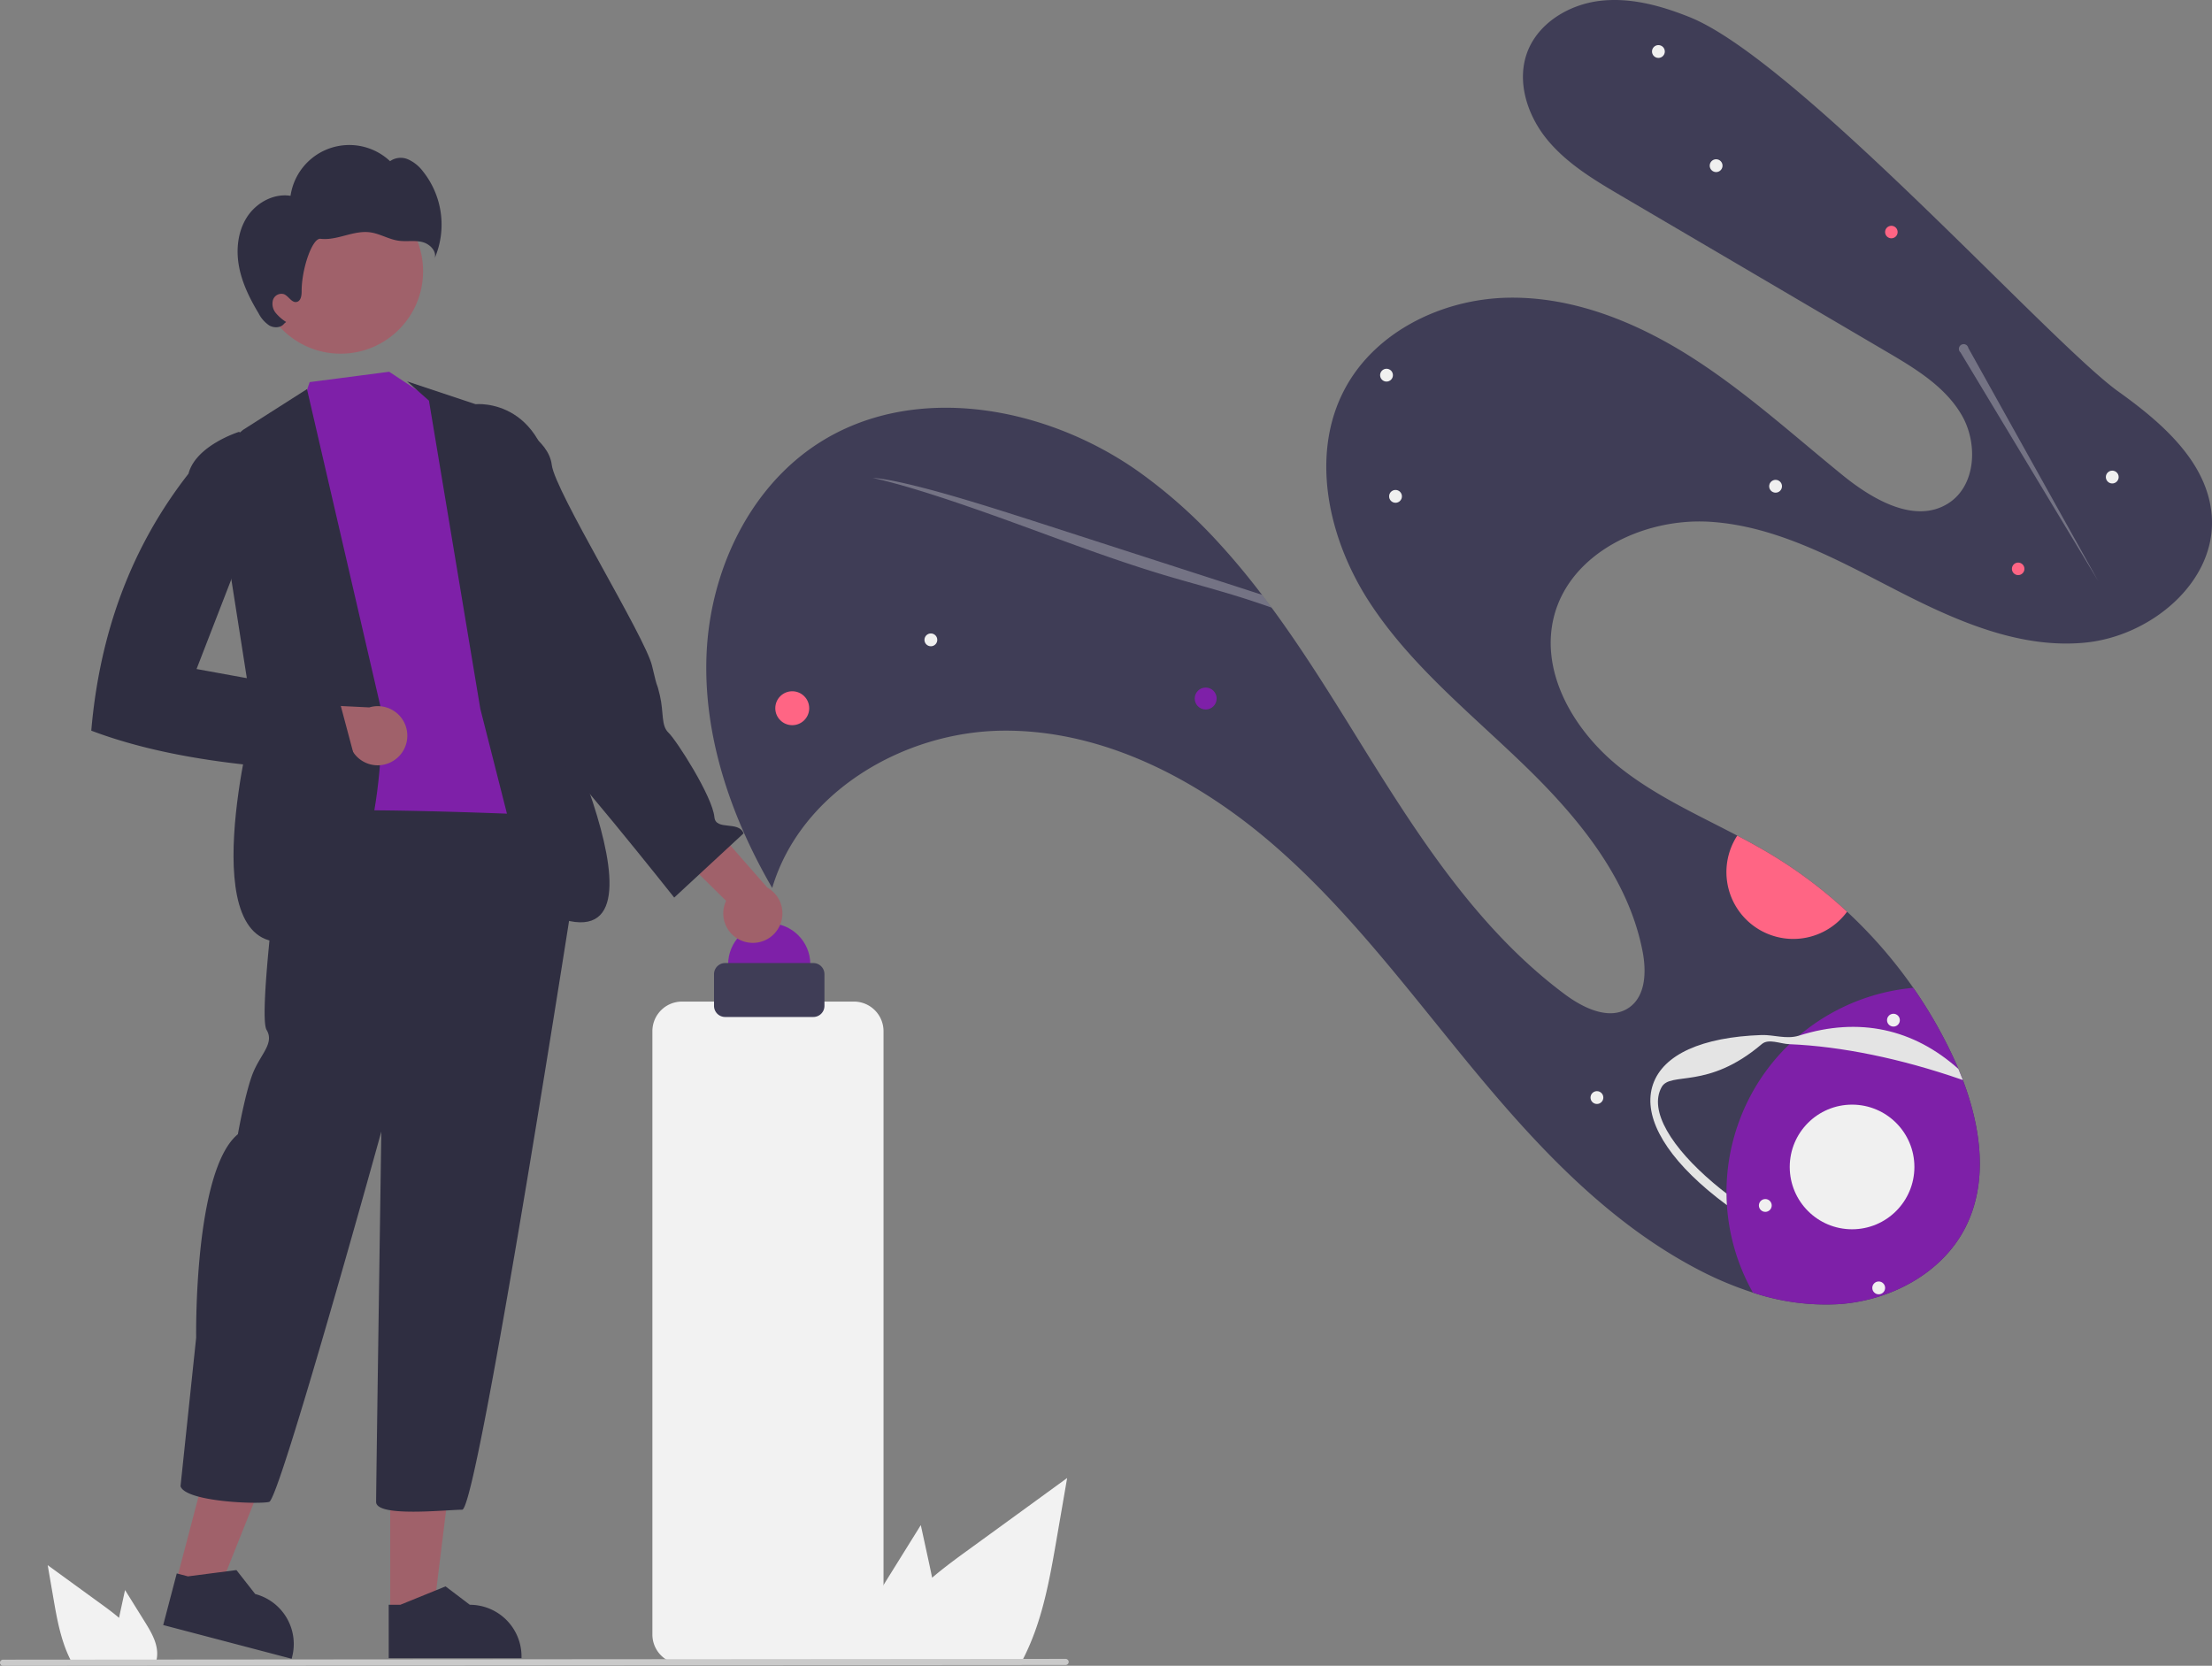 <svg xmlns="http://www.w3.org/2000/svg" data-name="Layer 1" width="861.343" height="648.679"><rect width="100%" height="100%" fill="#808080" stroke="none"/><path d="M318.638 172.654c37.101-23.943 88.2-14.64 124.348 10.729a196.935 196.935 0 0 1 32.307 28.827c5.643 6.19 10.993 12.687 16.11 19.409a295.45 295.45 0 0 1 3.746 4.996q1.263 1.706 2.505 3.436c10.377 14.425 19.891 29.6 29.205 44.637 23.251 37.538 47.108 76.194 82.535 102.55 7.299 5.428 17.482 10.316 24.96 5.132 6.489-4.501 6.767-13.967 5.29-21.724-5.49-28.74-25.296-52.556-46.336-72.887-21.04-20.331-44.332-38.971-60.23-63.538-15.897-24.567-23.16-57.364-9.236-83.094 12.001-22.172 37.821-34.61 63.024-35.189 25.2-.574 49.685 9.222 71.007 22.674 21.32 13.456 40.066 30.531 59.63 46.43 11.794 9.591 28.262 19.109 41.114 10.988 10.857-6.863 11.704-23.339 5.233-34.432s-18.018-18.064-29.088-24.565q-51.558-30.289-103.118-60.572c-10.545-6.188-21.32-12.575-29.105-22.011-7.786-9.431-12.108-22.687-7.817-34.14 4.234-11.285 16.06-18.452 28.024-19.948 11.956-1.492 24.014 1.823 35.199 6.314 41.912 16.832 140.602 126.951 166.904 145.778 16.904 12.092 34.66 27.4 36.37 48.112 2.13 25.784-23.526 47.182-49.278 49.683-25.748 2.509-50.704-8.687-73.71-20.524s-46.486-24.887-72.31-26.53c-25.822-1.643-54.794 12.16-60.916 37.3-5.323 21.874 8.21 44.446 25.838 58.442 13.799 10.958 29.992 18.256 45.635 26.462 4.343 2.271 8.642 4.62 12.834 7.132a180.25 180.25 0 0 1 29.934 22.504 183.677 183.677 0 0 1 25.775 29.641 179.182 179.182 0 0 1 15.62 27.174q1.007 2.176 1.955 4.412c.598 1.426 1.178 2.87 1.728 4.328 7.18 18.913 9.977 40.107.805 57.763-9.149 17.608-28.965 28.034-48.753 29.48a89.8 89.8 0 0 1-33.79-4.464 137.23 137.23 0 0 1-23.13-9.94c-34.259-18.39-61.381-47.548-86.15-77.523-24.764-29.974-48.083-61.534-77.482-86.978-29.398-25.45-66.237-44.69-105.12-44.398-38.883.287-78.965 23.978-90.009 61.258-16.096-27.736-26.98-59.355-25.544-91.388s16.544-64.355 43.487-81.746Z" fill="#3f3d56"/><circle cx="469.487" cy="272.017" r="4.272" fill="#7e20a8"/><circle cx="308.499" cy="275.792" r="6.605" fill="#ff6584"/><circle cx="785.865" cy="221.517" r="2.44" fill="#ff6584"/><circle cx="736.489" cy="90.362" r="2.44" fill="#ff6584"/><path d="M673.698 331.082a26.079 26.079 0 0 1 2.78-5.683c4.344 2.272 8.642 4.62 12.834 7.132a180.25 180.25 0 0 1 29.934 22.504 26.025 26.025 0 0 1-45.548-23.953Z" fill="#ff6584"/><circle cx="362.474" cy="249.168" r="2.496" fill="#f0f0f0"/><circle cx="668.25" cy="64.513" r="2.496" fill="#f0f0f0"/><circle cx="645.778" cy="20.057" r="2.496" fill="#f0f0f0"/><circle cx="822.503" cy="185.77" r="2.496" fill="#f0f0f0"/><circle cx="691.404" cy="189.356" r="2.496" fill="#f0f0f0"/><circle cx="621.835" cy="427.406" r="2.496" fill="#f0f0f0"/><circle cx="543.408" cy="193.29" r="2.496" fill="#f0f0f0"/><circle cx="539.904" cy="146.097" r="2.496" fill="#f0f0f0"/><path d="M696.813 406.623c-3.706-.151-7.303-.17-10.77-.05-21.356.739-35.581 6.857-39.028 16.789s3.93 23.546 20.237 37.356q2.42 2.048 5.043 4.063a80.028 80.028 0 0 1 24.518-58.157Z" fill="none"/><path d="M676.721 438.022a79.5 79.5 0 0 1 20.092-31.4q1.801-1.723 3.704-3.33a80.081 80.081 0 0 1 44.504-18.616 179.184 179.184 0 0 1 15.62 27.174q1.007 2.176 1.955 4.412c.598 1.425 1.178 2.87 1.728 4.328 7.18 18.913 9.977 40.107.805 57.763-9.149 17.608-28.965 28.034-48.753 29.48a89.801 89.801 0 0 1-33.79-4.464 79.902 79.902 0 0 1-10.131-34.06 81.717 81.717 0 0 1-.162-4.53 79.685 79.685 0 0 1 4.428-26.757Z" fill="#7e20a8"/><path d="M643.688 422.208c4.008-11.55 19.005-18.35 42.236-19.153 4.648-.164 9.76 1.77 14.593.237 23.445-7.435 44.715-2.577 62.079 12.97.598 1.425 1.178 2.87 1.728 4.328-.23-.087-.463-.167-.696-.248-23.462-8.143-46.752-12.895-66.815-13.72-3.707-.149-8.129-2.294-10.77-.046-21.207 18.048-35.55 10.486-39.028 16.787-5.08 9.204 3.931 23.545 20.238 37.356q2.42 2.052 5.04 4.06c.015 1.516.063 3.024.162 4.53q-3.946-2.916-7.477-5.9c-17.738-15.022-25.297-29.655-21.29-41.2Z" fill="#e4e4e4"/><circle cx="731.559" cy="501.523" r="2.496" fill="#f0f0f0"/><circle cx="687.403" cy="469.422" r="2.496" fill="#f0f0f0"/><circle cx="721.186" cy="454.431" r="24.27" fill="#f0f0f0"/><path d="M339.866 186.123c5.674.266 17.408 3.084 30.124 6.726 12.707 3.646 26.491 8.094 40.1 12.494q35.732 11.544 71.462 23.08 4.912 1.584 9.851 3.195a295.45 295.45 0 0 1 3.746 4.997 367.938 367.938 0 0 0-8.698-2.956c-12.378-4.023-23.12-6.676-35.133-10.336-18.488-5.627-37.992-13.017-56.909-19.899-18.915-6.887-40.616-14.301-54.543-17.301Zm423.563-48.859 53.58 88.947-50.558-90.716a1.85 1.85 0 1 0-3.022 1.769Z" fill="#f0f0f0" opacity=".3"/><circle cx="737.296" cy="397.269" r="2.496" fill="#f0f0f0"/><circle cx="299.538" cy="375.527" r="16" fill="#7e20a8"/><path d="M290.06 366.742a11.44 11.44 0 0 1-7.315-15.945l-28.971-28.522 20.662-4.409 24.344 27.762a11.502 11.502 0 0 1-8.72 21.114Z" fill="#a0616a"/><path d="m151.537 144.766 16.157 10.65 18.912 4.43s15 107.198 22.37 113.628 1.16 7.04 3.157 15.91 6.62 27.014 6.62 27.014c-44.897 27.83-85.006 31.227-119.227 4.574a8.052 8.052 0 0 1 3.766-9.366c5.786-3.594-6.764-17.675-2.028-20.495s-3.633-23.913-3.633-23.913l1.46-45.299-4.066-6.948 5.728-44.6 14.767-6.563 5.056-14.987Z" fill="#7e20a8"/><path d="m158.538 148.527 26.641 8.871s29.47-3.111 30.665 40.759-4.298 67.411-4.298 67.411 61.303 123.279-5.102 86.869l-19.406-76.41-20-120Z" fill="#2f2e41"/><path d="m185.256 245.517 13.818-1.908s1.335 20.834 7.945 23.991 4.382 3.677 5.161 7.02-5.878 12.604-.642 14.907 51 60 51 60l27-25c-1.856-5.028-10.785-.937-11.345-6.267-.704-8.06-14.838-30.075-17.846-32.898s-1.818-7.799-3.377-14.484-.477-.486-3.075-11.627-37.808-67.913-39.033-78.2-15.558-16.343-15.558-16.343l-11.141 2.598Z" fill="#2f2e41"/><path fill="#a0616a" d="m68.581 615.998 16.264 4.27 24.213-60.701-24.004-6.303-16.473 62.734z"/><path d="m63.552 632.814 50.014 13.133.167-.632a20.128 20.128 0 0 0-14.355-24.58l-7.316-9.33-18.866 2.455-4.366-1.146Z" fill="#2f2e41"/><path fill="#a0616a" d="m151.957 628.165 16.814-.001 8-64.861-24.818.002.004 64.86z"/><path d="m151.364 645.707 51.71-.002v-.654a20.128 20.128 0 0 0-20.127-20.127h-.001l-9.446-7.165-17.623 7.166h-4.514Zm-41.465-327.924c-4.062 5.078-2.031 22.341-2.031 22.341s-7.109 55.853-4.062 60.93-2.031 9.14-5.078 16.249-6.093 24.372-6.093 24.372c-17.263 14.217-16.248 79.209-16.248 79.209l-6.093 57.884c2.031 6.093 30.465 7.108 34.527 6.093s43.667-144.202 43.667-144.202-2.031 138.109-2.031 144.202 27.418 3.046 33.511 3.046S224.65 339.11 224.65 339.11v-14.217l-5.077-7.109s-105.612-5.077-109.674 0Z" fill="#2f2e41"/><path d="M119.538 151.527 94.6 167.415l-12.062 10.112 16 102s-24.309 92.716 14 87 36.161-89.039 36.161-89.039Z" fill="#2f2e41"/><path d="M152.907 296.423a11.44 11.44 0 0 1-16.544-5.834l-40.644.982 11.201-17.913 36.879 1.814a11.502 11.502 0 0 1 9.108 20.95Z" fill="#a0616a"/><circle cx="132.63" cy="105.615" r="32.119" fill="#a0616a"/><path d="M96.198 84.51c3.607-5.579 10.375-9.297 16.936-8.253a23.127 23.127 0 0 1 38.75-13.489 7.192 7.192 0 0 1 7.033-.704 14.829 14.829 0 0 1 5.714 4.586 33.28 33.28 0 0 1 4.656 33.857c.802-2.915-2.12-5.657-5.07-6.311-2.952-.654-6.048-.036-9.042-.462-3.836-.545-7.284-2.771-11.127-3.272-3.229-.42-6.476.407-9.625 1.237-3.15.83-6.388 1.676-9.622 1.292-3.234-.384-7.4 11.872-7.344 20.504.01 1.636-.326 3.736-1.925 4.083-1.968.427-3.11-2.29-4.983-3.03a3.467 3.467 0 0 0-4.252 2.26 5.652 5.652 0 0 0 1.079 5.062 16.701 16.701 0 0 0 4.05 3.513l-.773.642c-1.283 1.696-3.946 1.77-5.797.72a12.511 12.511 0 0 1-4.162-4.74c-3.423-5.693-6.426-11.76-7.634-18.292s-.468-13.623 3.138-19.202Zm11.34 96.017-14.433-12.369s-16.852 5.259-19.71 16.314c-22.49 28.758-34.604 62.346-37.857 100.055 29.364 11.09 65.32 15.024 104 16l-8-30-55-10Z" fill="#2f2e41"/><path d="m56.4 631.567-7.71-12.39-1.54 7.08c-.27 1.24-.54 2.5-.79 3.75-2.19-1.87-4.52-3.6-6.8-5.26q-10.5-7.62-20.99-15.26l2.19 12.7c1.35 7.82 2.76 15.8 6.1 22.95.37.81.77 1.61 1.2 2.39H60.6a10.488 10.488 0 0 0 .54-2.24.775.775 0 0 0 .01-.15c.51-4.85-2.17-9.42-4.75-13.57Zm287.57-14.234 14.585-23.44 2.914 13.394a427.77 427.77 0 0 1 1.495 7.095c4.143-3.538 8.55-6.811 12.864-9.952q19.864-14.416 39.71-28.87l-4.143 24.027c-2.554 14.795-5.222 29.892-11.54 43.418a67.205 67.205 0 0 1-2.27 4.522h-61.562a19.84 19.84 0 0 1-1.021-4.238 1.464 1.464 0 0 1-.019-.284c-.965-9.175 4.105-17.821 8.986-25.672Z" fill="#f2f2f2"/><path d="M332.526 648.027H265.55a11.525 11.525 0 0 1-11.512-11.512V401.54a11.525 11.525 0 0 1 11.512-11.512h66.976a11.525 11.525 0 0 1 11.512 11.512v234.976a11.525 11.525 0 0 1-11.512 11.512Z" fill="#f2f2f2"/><path d="M316.711 396.027h-34.346a4.332 4.332 0 0 1-4.327-4.327v-12.346a4.332 4.332 0 0 1 4.327-4.327h34.346a4.332 4.332 0 0 1 4.327 4.327V391.7a4.332 4.332 0 0 1-4.327 4.327Z" fill="#3f3d56"/><path d="m414.94 648.372-413.75.307a1.19 1.19 0 0 1 0-2.381l413.75-.307a1.19 1.19 0 0 1 0 2.381Z" fill="#cacaca"/></svg>